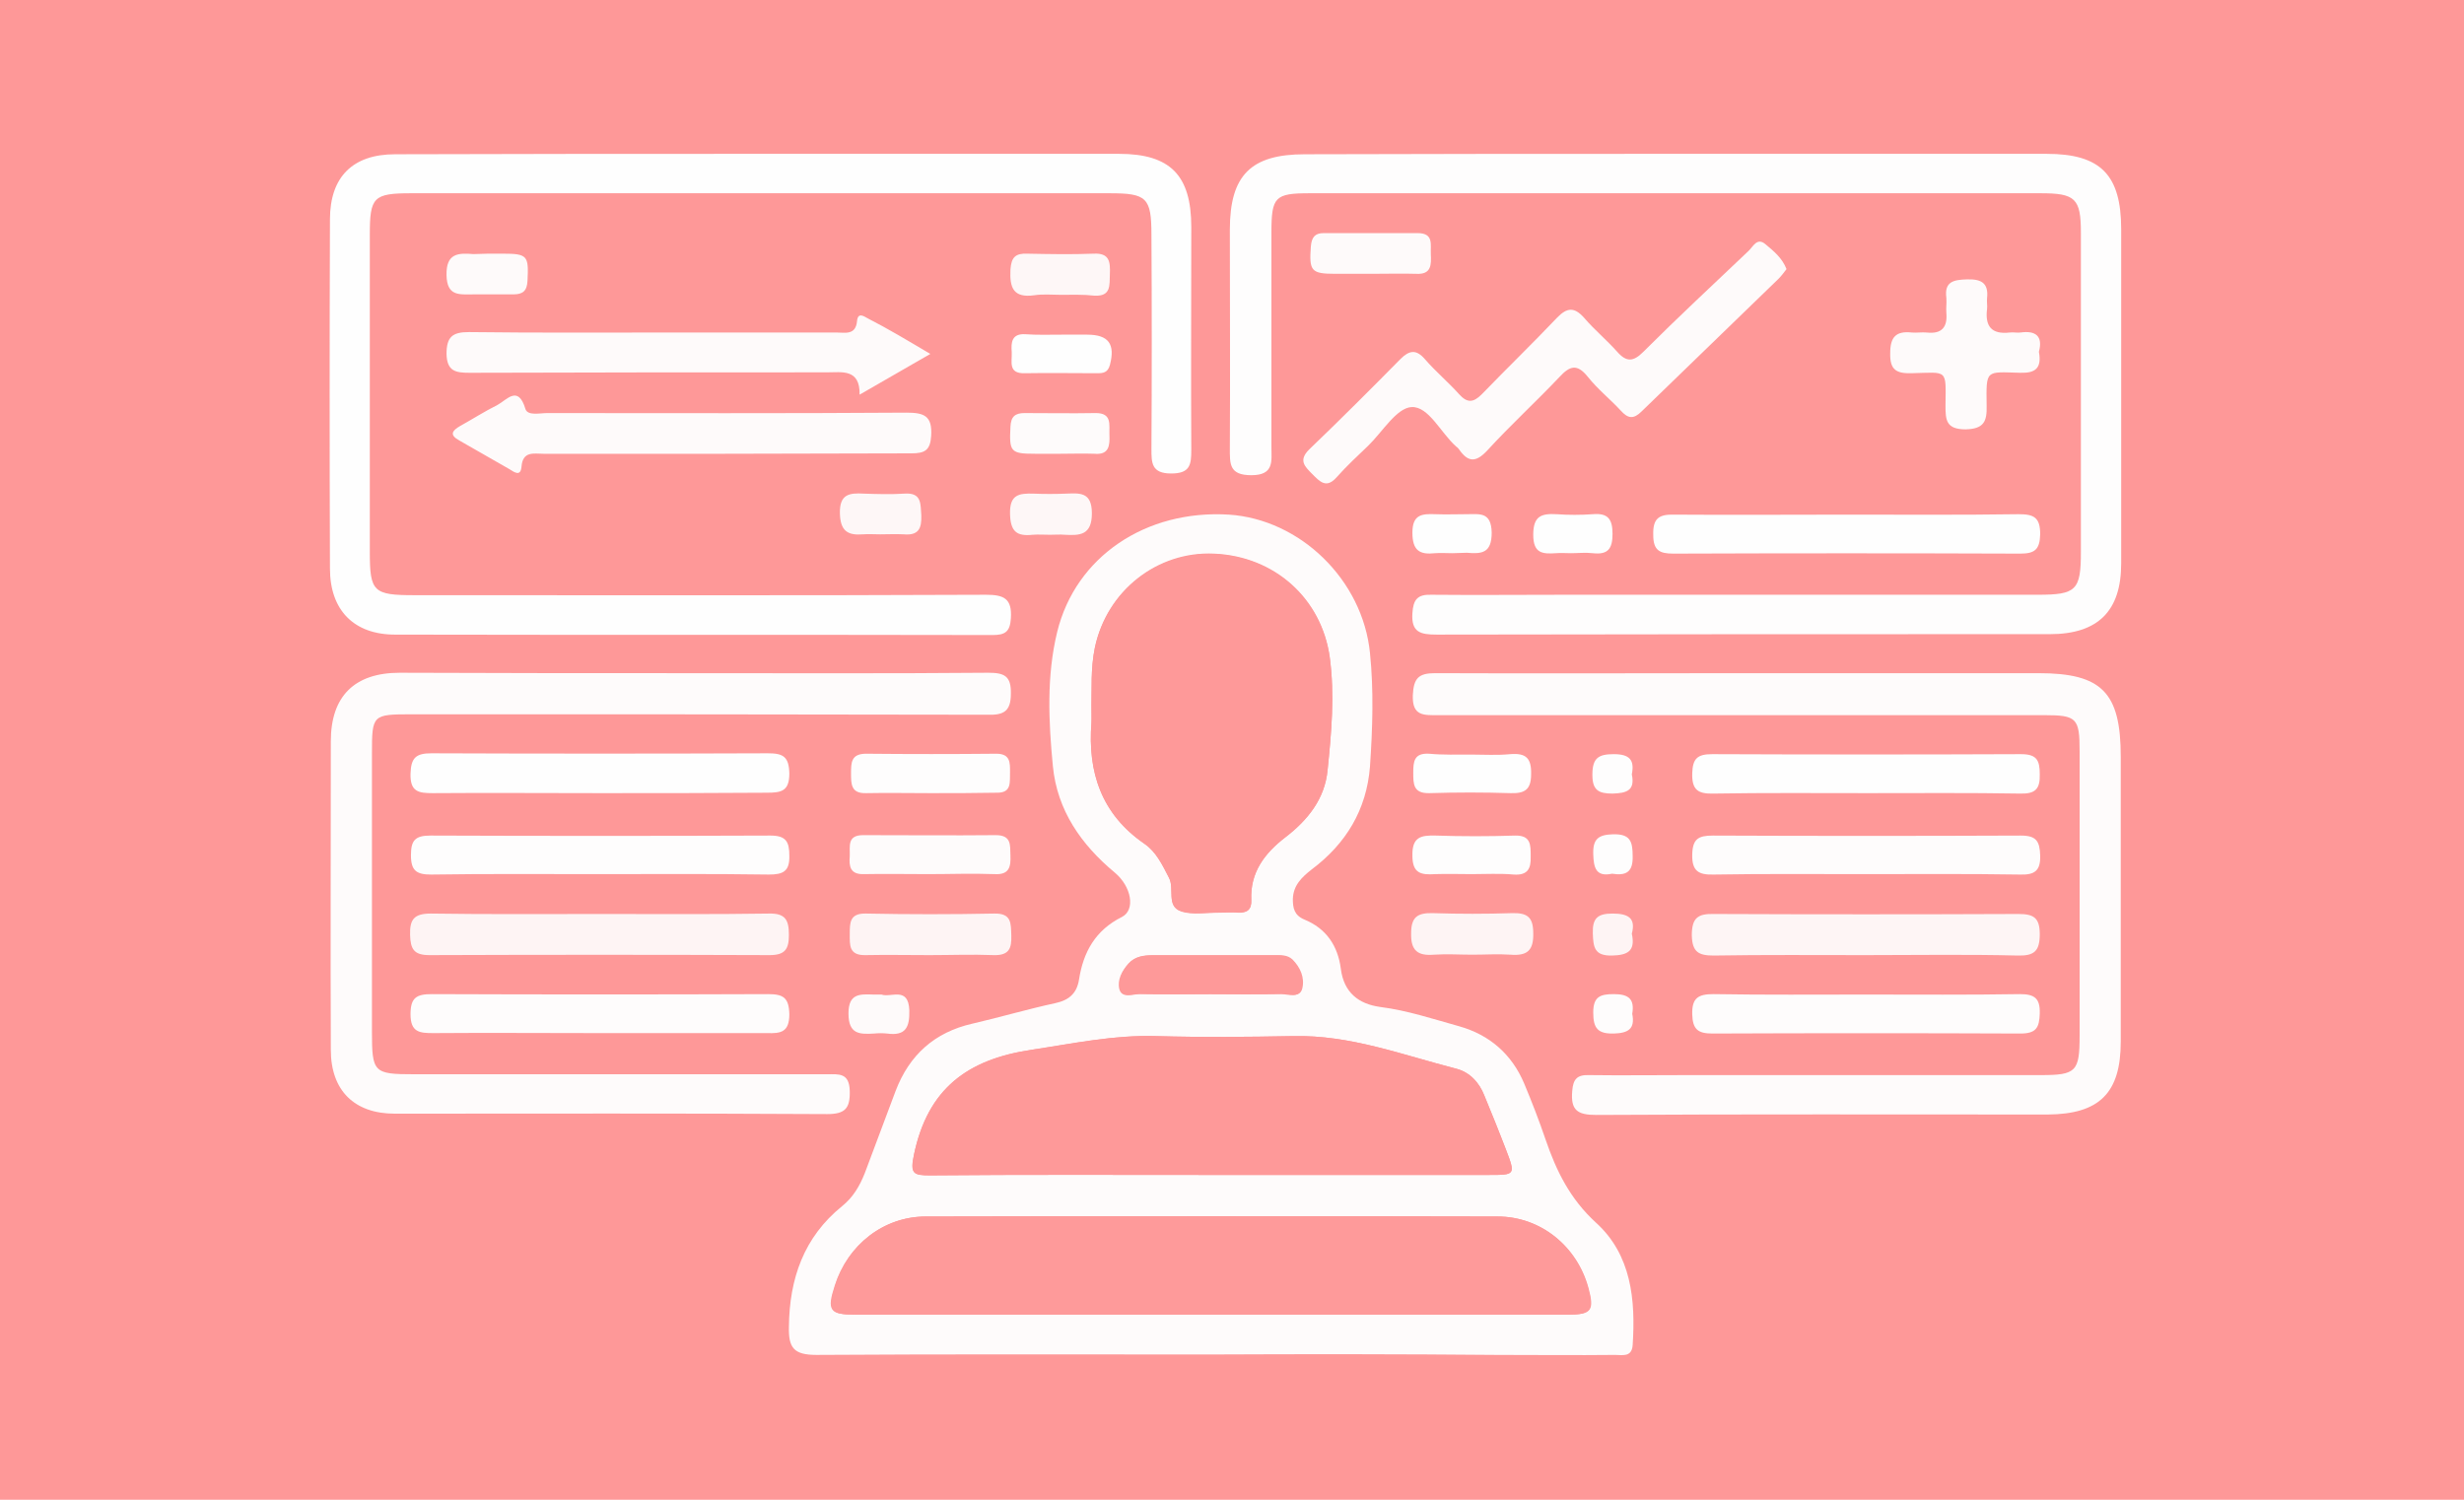 <?xml version="1.0" encoding="utf-8"?>
<!-- Generator: Adobe Illustrator 26.0.3, SVG Export Plug-In . SVG Version: 6.00 Build 0)  -->
<svg version="1.1" id="Ebene_1" xmlns="http://www.w3.org/2000/svg" x="0px" y="0px"
     viewBox="0 0 575 350" style="enable-background:new 0 0 575 350;" xml:space="preserve">
<style type="text/css">
	.st0{fill:#FE9898;}
	.st1{fill:#FEFBFB;}
	.st2{fill:#FEFDFD;}
	.st3{fill:#FEFEFE;}
	.st4{fill:#FEFAFA;}
	.st5{fill:#FEF4F4;}
	.st6{fill:#FEF5F5;}
	.st7{fill:#FEFCFC;}
	.st8{fill:#FEF7F7;}
	.st9{fill:#FE9999;}
	.st10{fill:#FE9A9A;}
	.st11{fill:#FDFDFD;}
	.st12{fill:#ECECEC;}
	.st13{fill:#FE9C9C;}
	.st14{clip-path:url(#SVGID_00000051370482300035480520000016940182459865282729_);}
	.st15{fill:#192337;}
</style>
<rect x="-1" class="st0" width="577" height="350"/>
<g>
	<path class="st1" d="M282.4,316.1c-30.6,0-61.3-0.1-91.9,0.1c-5.3,0-6.5-1.7-6.4-6.5c0.1-11.3,3.5-21,12.4-28.2
		c2.6-2.1,4.1-4.7,5.3-7.7c2.4-6.4,4.8-12.8,7.2-19.2c3.2-8.4,9.1-13.7,17.9-15.7c6.5-1.5,12.9-3.4,19.4-4.8c3.2-0.7,5-2.3,5.5-5.5
		c1-6.4,3.8-11.5,10-14.6c3.2-1.6,2.3-7.1-1.7-10.4c-7.8-6.5-13.4-14.5-14.4-24.8c-1-10.4-1.5-21,1-31.3
		c4.3-17.6,20.7-28.6,40.1-27.4c16.6,1.1,31.2,15.2,32.9,32.3c0.9,8.8,0.6,17.6,0,26.5c-0.8,10.1-5.6,18-13.6,24
		c-2.3,1.8-4.3,3.7-4.4,6.9c0,2.1,0.3,3.8,2.7,4.8c5.1,2.1,7.8,6.1,8.5,11.5c0.7,5.5,4.1,8.2,9.2,8.9c6.3,0.8,12.3,2.8,18.4,4.5
		c7.1,2,12.3,6.5,15.2,13.4c1.8,4.3,3.5,8.7,5,13.1c2.5,7.3,5.7,13.8,11.7,19.3c8.3,7.5,9.3,18,8.6,28.6c-0.2,2.9-2.4,2.3-4.1,2.3
		c-9.2,0.1-18.3,0-27.5,0C327,316,304.7,316,282.4,316.1C282.4,316,282.4,316,282.4,316.1z M282.4,274.2c2.7,0,5.3,0,8,0
		c19,0,38,0,57,0c6.2,0,6.3,0,4-6c-1.6-4.2-3.3-8.4-5-12.5c-1.2-3.1-3.5-5.5-6.6-6.3c-12.5-3.2-24.7-7.9-38-7.6
		c-10.7,0.2-21.3,0.3-32,0c-9.9-0.3-19.4,1.8-29.1,3.2c-15.1,2.3-24.2,9.2-27.4,24.4c-1,4.5-0.2,4.9,3.7,4.9
		C238.8,274.1,260.6,274.2,282.4,274.2z M282.5,306.8c27.8,0,55.6,0,83.5,0c5.4,0,6.1-1,4.7-6.2c-2.6-9.6-11-16.7-21.2-16.7
		c-44.5-0.1-89-0.1-133.4,0c-9.9,0-18.3,6.7-21.2,16.1c-1.8,5.9-1.2,6.8,4.7,6.8C227.2,306.8,254.8,306.8,282.5,306.8z M254.7,164.6
		c0,2,0.1,3,0,4c-0.9,11.6,2.3,21.3,12.3,28.2c2.8,1.9,4.2,5,5.8,8c1.3,2.6-0.7,6.7,2.8,7.8c2.7,0.9,5.9,0.3,8.9,0.3
		c1.5,0,3-0.1,4.5,0c2.1,0.1,3.1-0.7,3-2.9c-0.3-6.5,3.2-10.9,8-14.7c5.2-4,9.2-8.9,9.8-15.6c0.9-8.8,1.7-17.5,0.5-26.4
		c-1.9-13.6-12.8-23.5-27-24.1c-13.2-0.6-25,8.6-27.8,21.9C254.5,156,254.8,160.8,254.7,164.6z M282.5,232c5.5,0,11,0.1,16.4,0
		c1.7,0,4.2,1,4.8-1.2c0.6-2.4-0.3-4.9-2.3-6.8c-1.2-1.1-2.8-1-4.2-1c-9.5,0-18.9,0-28.4,0c-2,0-4,0.2-5.5,1.9
		c-1.5,1.7-2.6,3.8-2.1,5.9c0.6,2.3,3.1,1.2,4.7,1.2C271.5,232.1,277,232,282.5,232z"/>
	<path class="st2" d="M391.1,35.9c28.8,0,57.7,0,86.5,0c12.6,0,17.4,4.9,17.4,17.6c0,26,0,52,0,78c0,11.1-5.4,16.5-16.7,16.5
		c-47.7,0-95.3,0-143,0.1c-3.8,0-6-0.5-5.7-5c0.2-3.2,1.2-4.4,4.4-4.3c10.3,0.1,20.7,0,31,0c36.8,0,73.6,0,110.5,0
		c9,0,10.1-1,10.1-10c0-24.8,0-49.6,0-74.5c0-8-1.3-9.2-9.4-9.2c-56.8,0-113.6,0-170.5,0c-8.2,0-9,0.8-9,9.2c0,16.7,0,33.3,0,50
		c0,3.3,0.7,6.6-4.7,6.6c-5.2,0-5-2.7-5-6.3c0.1-17,0-34,0-51c0-12.7,4.9-17.6,17.5-17.6C333.4,35.9,362.2,35.9,391.1,35.9z"/>
	<path class="st3" d="M177.6,35.9c27.8,0,55.6,0,83.5,0c12,0,16.9,5,16.9,17.1c0,17.3-0.1,34.6,0,52c0,3.5-0.3,5.5-4.7,5.5
		c-4.6,0-4.6-2.5-4.6-5.7c0.1-16.7,0.1-33.3,0-50c0-8.7-1.1-9.7-9.8-9.7c-54.3,0-108.6,0-162.9,0c-8.9,0-9.7,0.9-9.7,9.7
		c0,24.7,0,49.3,0,74c0,9.3,0.8,10.1,10.4,10.1c44.5,0,89,0.1,133.4-0.1c4.2,0,6.1,0.9,5.8,5.5c-0.2,3.2-1.4,3.9-4.3,3.9
		c-46.5-0.1-93,0-139.4-0.1c-9.6,0-15.2-5.7-15.2-15.4c-0.1-27.2-0.1-54.3,0-81.5C77,41.3,82.3,36,92.2,36
		C120.7,35.9,149.1,35.9,177.6,35.9z"/>
	<path class="st1" d="M407.2,157.1c22.8,0,45.6,0,68.5,0c14.8,0,19.2,4.5,19.2,19.5c0,22.2,0,44.3,0,66.5c0,12-5,16.9-17,17
		c-35.1,0-70.3-0.1-105.4,0.1c-4.4,0-6-1.1-5.6-5.6c0.2-2.8,1.2-3.8,3.9-3.7c7.7,0.1,15.3,0,23,0c27.5,0,55,0,82.4,0
		c8.3,0,9.1-0.8,9.1-9.2c0-22.2,0-44.3,0-66.5c0-7.6-0.7-8.3-8.2-8.3c-47.1,0-94.3,0-141.4,0c-3.4,0-6.2,0.3-6-4.7
		c0.2-3.9,1.3-5.1,5.2-5.1C358.9,157.2,383.1,157.1,407.2,157.1z"/>
	<path class="st1" d="M161.6,157.1c23,0,46,0.1,69-0.1c3.7,0,5.4,0.7,5.3,4.9c0,4.2-1.8,5-5.4,4.9c-44.8-0.1-89.6-0.1-134.4-0.1
		c-9.2,0-9.3,0.1-9.3,9.1c0,21.7,0,43.3,0,65c0,9.5,0.4,9.9,9.8,9.9c32.1,0,64.3,0,96.4,0c2.7,0,5.2-0.4,5.3,3.9
		c0.1,4.1-1.1,5.4-5.3,5.4c-33.6-0.2-67.3-0.1-100.9-0.1c-9.4,0-14.9-5.4-14.9-14.9c-0.1-24,0-48,0-72c0-10.5,5.5-16,16.1-16
		C115.9,157.1,138.7,157.1,161.6,157.1z"/>
	<path class="st4" d="M416.9,62.8c-0.6,0.8-1.2,1.6-1.9,2.3c-10.6,10.3-21.3,20.6-31.9,30.9c-1.9,1.9-3.2,1.7-4.9-0.2
		c-2.5-2.7-5.4-5-7.7-7.9c-2.5-3.1-4.2-2.5-6.6,0.1c-5.5,5.8-11.4,11.2-16.8,17.1c-2.7,2.9-4.5,2.8-6.6-0.2
		c-0.2-0.3-0.4-0.5-0.7-0.7c-3.6-3.2-6.4-9.4-10.4-9.2c-3.5,0.2-6.8,5.8-10.1,9c-2.5,2.4-5.1,4.8-7.4,7.4c-2.4,2.7-3.9,1-5.7-0.8
		c-1.8-1.8-3.2-3.2-0.7-5.7c7.2-6.9,14.3-14,21.3-21.1c2.1-2.1,3.7-2.3,5.7,0c2.5,2.9,5.5,5.4,8,8.2c1.9,2.1,3.3,2,5.3,0
		c5.8-6,11.8-11.8,17.5-17.8c2.4-2.5,4.1-2.6,6.4,0c2.4,2.8,5.2,5.1,7.7,7.9c2.2,2.5,3.8,2.3,6.1,0c8-8,16.3-15.7,24.5-23.5
		c1.1-1,2-3.3,4-1.6C413.9,58.6,415.9,60.2,416.9,62.8z"/>
	<path class="st4" d="M217.1,82.6c-5.9,3.4-10.9,6.3-16.5,9.5c0.1-6.1-4.1-5.2-7.7-5.2c-27.8,0-55.5,0-83.3,0.1
		c-3.2,0-5.3-0.3-5.4-4.4c0-4,1.4-5.1,5.2-5.1c16.1,0.2,32.3,0.1,48.4,0.1c12.5,0,24.9,0,37.4,0c2,0,4.5,0.7,4.8-2.7
		c0.2-2.1,1.6-1.1,2.5-0.6C207.2,76.7,211.7,79.4,217.1,82.6z"/>
	<path class="st4" d="M169.2,105.9c-14.1,0-28.3,0-42.4,0c-2.2,0-4.8-0.7-5.1,3c-0.2,2.5-1.8,1.2-2.8,0.6c-3.9-2.2-7.8-4.5-11.7-6.7
		c-2.4-1.3-1.7-2.3,0.2-3.4c2.9-1.6,5.7-3.4,8.7-4.9c2.2-1.2,4.8-4.7,6.5,0.9c0.5,1.7,3.3,1,5.1,1c27.9,0,55.9,0.1,83.8-0.1
		c4.1,0,6.1,0.7,5.8,5.4c-0.2,3.4-1.5,4.1-4.6,4.1C198.1,105.8,183.6,105.9,169.2,105.9z"/>
	<path class="st5" d="M140.5,213.3c13,0,26,0.1,38.9-0.1c3.9-0.1,4.7,1.5,4.7,5c0,3.3-0.9,4.7-4.5,4.7c-26.5-0.1-52.9-0.1-79.4,0
		c-3.6,0-4.4-1.4-4.5-4.7c-0.1-3.6,0.9-5,4.8-5C113.8,213.4,127.2,213.3,140.5,213.3z"/>
	<path class="st6" d="M435.4,222.9c-11.8,0-23.7-0.1-35.5,0.1c-3.5,0-5-0.8-5.1-4.7c0-4.1,1.4-5.1,5.2-5c23.7,0.1,47.3,0.1,71,0
		c3.5,0,5,0.8,5,4.7c0,4-1.3,5.1-5.2,5C459.1,222.7,447.2,222.9,435.4,222.9z"/>
	<path class="st3" d="M431.1,120.1c13.3,0,26.6,0.1,40-0.1c3.6,0,5,0.8,5,4.7c-0.1,3.6-1.3,4.5-4.7,4.5c-27-0.1-53.9-0.1-80.9,0
		c-3.3,0-4.7-0.8-4.7-4.4c-0.1-3.8,1.3-4.8,4.9-4.7C404.2,120.2,417.7,120.1,431.1,120.1z"/>
	<path class="st3" d="M140,185.1c-13,0-26-0.1-39,0c-3.3,0-5.3-0.3-5.2-4.5c0.1-3.8,1.3-4.8,4.9-4.8c26.2,0.1,52.3,0.1,78.5,0
		c3.6,0,4.9,0.8,5,4.7c0,4.1-1.8,4.5-5.2,4.5C166,185.1,153,185.1,140,185.1z"/>
	<path class="st2" d="M139.5,204c-13,0-26-0.1-38.9,0.1c-3.4,0-4.7-0.9-4.7-4.5c0-3.4,0.9-4.6,4.5-4.6c26.5,0.1,52.9,0.1,79.4,0
		c3.6,0,4.4,1.4,4.4,4.7c0.1,3.7-1.5,4.4-4.8,4.4C166.1,203.9,152.8,204,139.5,204z"/>
	<path class="st7" d="M139.5,241.1c-12.8,0-25.6-0.1-38.4,0c-3.2,0-5.3-0.2-5.3-4.4c0-3.9,1.4-4.7,5-4.7c26.1,0.1,52.3,0.1,78.4,0
		c3.6,0,4.9,0.8,5,4.7c0,4.2-2,4.5-5.2,4.4C165.8,241.1,152.6,241.1,139.5,241.1z"/>
	<path class="st3" d="M435.9,185.1c-12,0-24-0.1-36,0.1c-3.6,0.1-5.1-0.8-5-4.7c0.1-3.5,1.2-4.5,4.7-4.5c24,0.1,48,0.1,72,0
		c3.7,0,4.4,1.4,4.4,4.7c0.1,3.5-1.1,4.6-4.6,4.5C459.6,185,447.8,185.1,435.9,185.1z"/>
	<path class="st7" d="M434.9,204c-11.7,0-23.3-0.1-35,0.1c-3.5,0.1-5.1-0.8-5-4.7c0.1-3.6,1.4-4.4,4.8-4.4c24,0.1,47.9,0.1,71.9,0
		c3.6,0,4.4,1.3,4.5,4.7c0.1,3.6-1.4,4.5-4.7,4.4C459.2,203.9,447.1,204,434.9,204z"/>
	<path class="st7" d="M435.4,232.1c12,0,24,0.1,36-0.1c3.4,0,4.7,1,4.6,4.5c-0.1,3.3-0.8,4.7-4.5,4.7c-24-0.1-48-0.1-71.9,0
		c-3.4,0-4.6-1-4.7-4.5c-0.1-3.9,1.5-4.7,5-4.7C411.8,232.2,423.6,232.1,435.4,232.1z"/>
	<path class="st4" d="M475.8,82.1c0.7,3.8-0.8,5-4.3,4.9c-8.2-0.2-8-0.9-7.9,7.7c0.1,3.6-0.6,5.4-4.9,5.5c-4.6,0-4.7-2.2-4.7-5.6
		c0.1-8.6,0.6-7.7-7.9-7.5c-3.6,0.1-5.1-0.8-5-4.7c0-3.7,1.3-5.2,5-4.8c1.2,0.1,2.3-0.1,3.5,0c3.5,0.4,4.9-1.2,4.6-4.6
		c-0.1-1.2,0.1-2.3,0-3.5c-0.5-3.8,1.7-4.2,4.8-4.3c3.3-0.1,5.1,0.8,4.7,4.4c-0.1,0.8,0.1,1.7,0,2.5c-0.5,4,1,6,5.3,5.5
		c0.8-0.1,1.7,0.1,2.5,0C475,77.1,476.8,78.4,475.8,82.1z"/>
	<path class="st5" d="M216.9,222.9c-5,0-10-0.1-14.9,0c-3.9,0.1-3.7-2.3-3.7-4.9c0-2.7,0-4.9,3.8-4.8c10,0.2,19.9,0.2,29.9,0
		c4.1-0.1,3.9,2.3,4,5.1c0.1,3-0.5,4.7-4.1,4.6C226.8,222.7,221.9,222.9,216.9,222.9z"/>
	<path class="st1" d="M216.6,204c-5,0-10-0.1-15,0c-3.2,0.1-3.5-1.8-3.3-4.2c0.1-2.2-0.7-4.9,3.1-4.9c10.3,0,20.6,0.1,31,0
		c3.7,0,3.3,2.4,3.4,4.7c0.1,2.6-0.2,4.6-3.7,4.4C226.9,203.8,221.8,204,216.6,204z"/>
	<path class="st2" d="M217.1,185.1c-5,0-10-0.1-15,0c-3.5,0.1-3.5-2.1-3.5-4.6c0-2.5,0-4.6,3.5-4.6c10.1,0.1,20.3,0.1,30.4,0
		c3.3,0,3.2,2.1,3.2,4.3c-0.1,2.3,0.5,4.9-3.2,4.8C227.4,185.1,222.3,185.1,217.1,185.1z"/>
	<path class="st5" d="M343.6,222.8c-3,0-6-0.2-9,0c-3.7,0.3-5.4-0.9-5.3-5c0-3.8,1.5-4.8,5.1-4.7c6.1,0.2,12.3,0.2,18.4,0
		c3.6-0.1,5,0.9,5,4.7c0.1,4.1-1.5,5.3-5.3,5C349.6,222.6,346.6,222.8,343.6,222.8z"/>
	<path class="st4" d="M320.1,63.9c-2.8,0-5.6,0-8.5,0c-5.7,0-6.1-0.7-5.7-6.4c0.2-2.1,0.9-3.1,3-3.1c7.3,0,14.6,0,21.9,0
		c3.8,0,3,2.6,3.1,4.9c0.1,2.4,0.2,4.8-3.4,4.6C327.1,63.8,323.6,63.9,320.1,63.9z"/>
	<path class="st3" d="M343.4,176.1c3,0,6,0.2,9-0.1c3.7-0.3,5,0.9,4.9,4.7c0,3.6-1.5,4.5-4.8,4.4c-6.3-0.2-12.6-0.2-18.9,0
		c-3.8,0.1-3.8-2.1-3.8-4.8c0-2.6,0.2-4.6,3.7-4.4C336.7,176.2,340.1,176.1,343.4,176.1z"/>
	<path class="st2" d="M343.4,204c-2.8,0-5.7-0.1-8.5,0c-3.2,0.2-5.3-0.1-5.3-4.3c-0.1-4.4,2-4.8,5.5-4.7c6.1,0.2,12.3,0.2,18.4,0
		c3.8-0.1,3.7,2.2,3.7,4.9c0.1,2.8-0.7,4.4-3.9,4.2C350,203.8,346.7,204,343.4,204z"/>
	<path class="st1" d="M247.5,105.9c-2,0-4,0-6,0c-5.7,0-6-0.5-5.7-6.3c0.1-2.4,1.1-3.2,3.3-3.2c5.5,0,10.9,0.1,16.4,0
		c4.1-0.1,3.3,2.7,3.4,5.1c0.1,2.5-0.1,4.7-3.5,4.4C252.8,105.8,250.1,105.9,247.5,105.9z"/>
	<path class="st8" d="M247.4,68.8c-2,0-4-0.2-6,0.1c-5,0.7-5.8-1.8-5.6-6c0.2-2.9,1.2-3.8,3.9-3.7c5.2,0.1,10.3,0.2,15.5,0
		c3.8-0.2,3.9,2,3.8,4.8c-0.1,2.6,0.3,5.2-3.6,5C252.8,68.7,250.1,68.8,247.4,68.8z"/>
	<path class="st3" d="M247.7,78.1c2,0,4,0,6,0c5,0,6.6,2.2,5.3,7.1c-0.5,1.8-1.6,1.9-3,1.9c-5.6,0-11.3-0.1-16.9,0
		c-3.9,0.1-2.9-2.7-3-4.9c-0.2-2.3,0-4.4,3.2-4.2C242,78.2,244.9,78.1,247.7,78.1z"/>
	<path class="st8" d="M205.4,124.7c-1.3,0-2.7-0.1-4,0c-3.6,0.3-5.3-0.8-5.4-4.9c-0.1-4.5,2.2-4.8,5.6-4.6c3.1,0.1,6.3,0.2,9.4,0
		c4.1-0.3,3.8,2.3,4,5.1c0.1,3.1-0.7,4.7-4.1,4.4C209,124.6,207.2,124.7,205.4,124.7z"/>
	<path class="st8" d="M245,124.8c-1.3,0-2.7-0.1-4,0c-3.7,0.4-5.2-0.7-5.3-4.9c-0.1-4.5,2.1-4.8,5.5-4.7c2.5,0.1,5,0.1,7.5,0
		c3.2-0.1,6.1-0.5,6.1,4.6c0,5.1-2.8,5.2-6.3,5C247.4,124.7,246.2,124.8,245,124.8z"/>
	<path class="st4" d="M113.9,59.2c1.2,0,2.3,0,3.5,0c5.7,0,6,0.5,5.7,6.3c-0.1,2.4-1.1,3.2-3.3,3.2c-3.1,0-6.3,0-9.4,0
		c-3.2,0-6.1,0.5-6.2-4.5c-0.1-5.1,2.7-5.2,6.3-4.9C111.6,59.3,112.7,59.2,113.9,59.2z"/>
	<path class="st3" d="M338.9,129.1c-1.3,0-2.7-0.1-4,0c-3.6,0.4-5.3-0.6-5.3-4.8c0-4.3,2.3-4.4,5.3-4.3c2.5,0.1,5,0,7.4,0
		c3,0,5.7-0.6,5.8,4.3c0,4.8-2.3,5-5.8,4.7C341.2,129,340,129.1,338.9,129.1z"/>
	<path class="st3" d="M366.6,129.1c-1.2,0-2.3-0.1-3.5,0c-3.1,0.2-5.3,0.1-5.3-4.3c0-4.3,1.8-5,5.4-4.8c2.8,0.2,5.7,0.2,8.5,0
		c3.5-0.3,4.6,1.1,4.6,4.6c0,3.5-1.1,4.9-4.6,4.5C369.9,128.9,368.2,129.1,366.6,129.1z"/>
	<path class="st4" d="M205.7,232.1c2.2,0.8,6.3-2,6.5,3.7c0.1,4-0.9,6-5.2,5.4c-1-0.1-2-0.1-3,0c-3.4,0.2-6,0.2-6-4.7
		c0-4.7,2.7-4.5,5.8-4.4C204.3,232.1,204.8,232.1,205.7,232.1z"/>
	<path class="st5" d="M380.8,217.9c0.9,4.1-1,5-4.6,5.1c-4.1,0.1-4.4-1.9-4.5-5.2c-0.1-3.5,1.1-4.6,4.6-4.6
		C379.9,213.2,381.8,214.2,380.8,217.9z"/>
	<path class="st2" d="M380.8,180.7c0.8,3.8-1.2,4.4-4.5,4.5c-3.3,0-4.7-0.8-4.7-4.4c0-3.9,1.4-4.8,5-4.8
		C380.2,176,381.5,177.3,380.8,180.7z"/>
	<path class="st2" d="M376.2,203.9c-3.8,0.8-4.3-1.4-4.4-4.6c-0.1-3.5,1.2-4.5,4.6-4.6c4-0.1,4.6,1.6,4.6,5.1
		C381.1,203.6,379.4,204.4,376.2,203.9z"/>
	<path class="st7" d="M380.9,236.6c0.7,3.5-0.9,4.5-4.3,4.6c-3.8,0.1-4.8-1.3-4.8-4.9c0-3.7,1.6-4.3,4.8-4.3
		C380,232,381.5,233.1,380.9,236.6z"/>
	<path class="st9" d="M282.4,274.2c-21.8,0-43.6-0.1-65.4,0.1c-3.9,0-4.6-0.4-3.7-4.9c3.2-15.2,12.3-22.2,27.4-24.4
		c9.7-1.5,19.2-3.5,29.1-3.2c10.7,0.3,21.3,0.2,32,0c13.3-0.3,25.5,4.4,38,7.6c3.2,0.8,5.4,3.2,6.6,6.3c1.7,4.2,3.4,8.3,5,12.5
		c2.3,6,2.3,6-4,6c-19,0-38,0-57,0C287.8,274.2,285.1,274.2,282.4,274.2z"/>
	<path class="st10" d="M282.5,306.8c-27.7,0-55.3,0-83,0c-5.9,0-6.6-1-4.7-6.8c3-9.4,11.3-16.1,21.2-16.1c44.5-0.1,89-0.1,133.4,0
		c10.2,0,18.7,7.1,21.2,16.7c1.4,5.2,0.7,6.2-4.7,6.2C338.1,306.8,310.3,306.8,282.5,306.8z"/>
	<path class="st9" d="M254.7,164.6c0.1-3.8-0.2-8.6,0.8-13.4c2.8-13.2,14.5-22.4,27.8-21.9c14.1,0.6,25.1,10.6,27,24.1
		c1.2,8.8,0.4,17.6-0.5,26.4c-0.7,6.7-4.6,11.6-9.8,15.6c-4.9,3.7-8.3,8.2-8,14.7c0.1,2.2-1,3-3,2.9c-1.5-0.1-3,0-4.5,0
		c-3,0-6.2,0.6-8.9-0.3c-3.5-1.2-1.4-5.3-2.8-7.8c-1.5-3-3-6.1-5.8-8c-10-6.9-13.2-16.7-12.3-28.2
		C254.7,167.7,254.7,166.7,254.7,164.6z"/>
	<path class="st9" d="M282.5,232c-5.5,0-11,0.1-16.4-0.1c-1.6,0-4.1,1.1-4.7-1.2c-0.5-2,0.5-4.2,2.1-5.9c1.5-1.6,3.4-1.9,5.5-1.9
		c9.5,0,18.9,0,28.4,0c1.5,0,3-0.1,4.2,1c1.9,1.9,2.9,4.3,2.3,6.8c-0.6,2.3-3.1,1.2-4.8,1.2C293.4,232.1,288,232,282.5,232z"/>
</g>
</svg>
